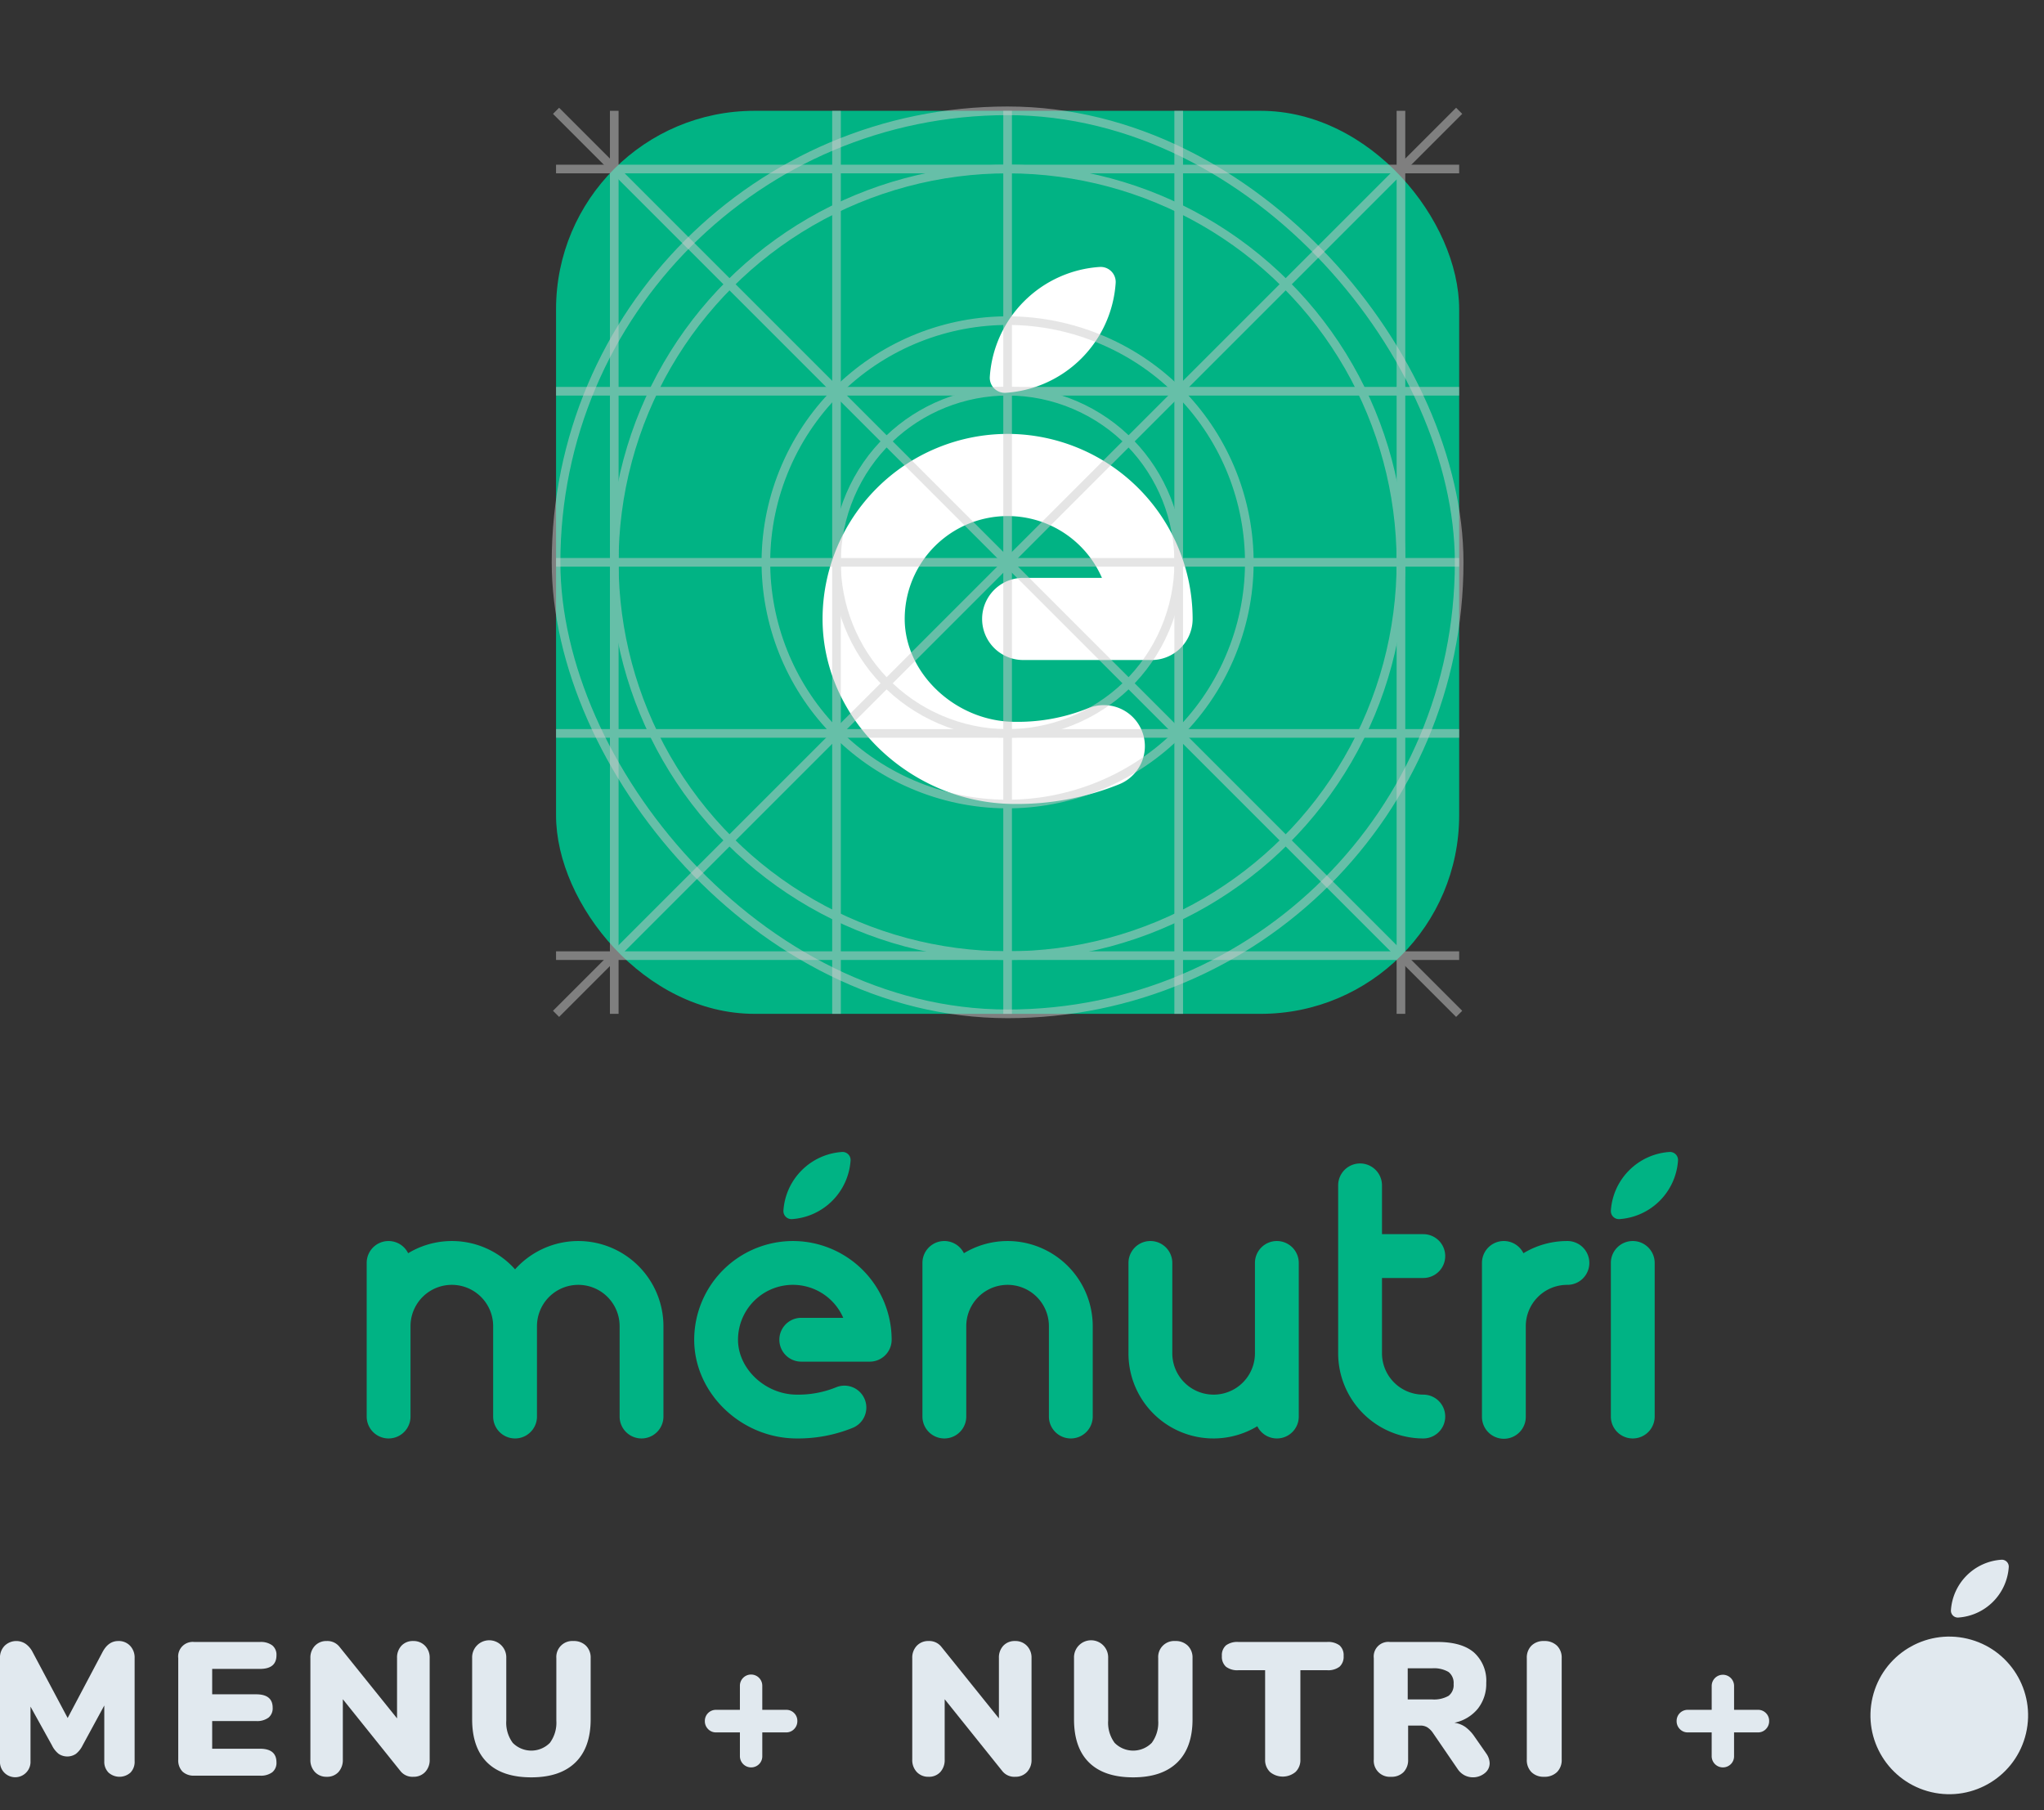 <svg xmlns="http://www.w3.org/2000/svg" width="463.015" height="410.075" viewBox="0 0 463.015 410.075">
  <rect x="0" y="0" width="463.015" height="410.075" fill="#333333" stroke="none"/>
  <g id="Group_2211" data-name="Group 2211" transform="translate(-159.694 -205.079)">
    <g id="Group_1472" data-name="Group 1472">
      <rect id="Rectangle_622" data-name="Rectangle 622" width="204.576" height="204.576" rx="44.955" transform="translate(285.653 230.184)" fill="#01b384"/>
      <g id="Group_1467" data-name="Group 1467">
        <path id="Path_1634" data-name="Path 1634" d="M387.941,303.378a41.964,41.964,0,0,0-41.917,41.915c0,22.723,19.961,41.919,43.589,41.919a61.644,61.644,0,0,0,23.564-4.445,9.3,9.3,0,1,0-6.89-17.284,42.506,42.506,0,0,1-16.674,3.12c-13.308,0-24.981-10.893-24.981-23.31a23.309,23.309,0,0,1,44.679-9.3H391.472a9.3,9.3,0,1,0,0,18.609h29.082a9.305,9.305,0,0,0,9.3-9.3A41.964,41.964,0,0,0,387.941,303.378Z" fill="#fff"/>
        <path id="Path_1635" data-name="Path 1635" d="M391.683,273.331a26.684,26.684,0,0,0-7.776,17.138,3.41,3.41,0,0,0,3.6,3.6,26.751,26.751,0,0,0,24.914-24.914,3.409,3.409,0,0,0-3.6-3.6A26.68,26.68,0,0,0,391.683,273.331Z" fill="#fff"/>
      </g>
      <g id="Group_1471" data-name="Group 1471">
        <rect id="Rectangle_623" data-name="Rectangle 623" width="204.576" height="204.576" rx="102.288" transform="translate(285.653 230.184)" fill="none" stroke="#ccc" stroke-miterlimit="10" stroke-width="1.956" opacity="0.5"/>
        <g id="Group_1470" data-name="Group 1470">
          <g id="Group_1469" data-name="Group 1469" opacity="0.5">
            <g id="Group_1468" data-name="Group 1468">
              <line id="Line_468" data-name="Line 468" x1="204.576" y2="204.576" transform="translate(285.653 230.184)" fill="none" stroke="#ccc" stroke-miterlimit="10" stroke-width="1.956"/>
              <line id="Line_469" data-name="Line 469" x2="204.576" y2="204.576" transform="translate(285.653 230.184)" fill="none" stroke="#ccc" stroke-miterlimit="10" stroke-width="1.956"/>
              <line id="Line_470" data-name="Line 470" y2="204.576" transform="translate(477.043 230.184)" fill="none" stroke="#ccc" stroke-miterlimit="10" stroke-width="1.956"/>
              <line id="Line_471" data-name="Line 471" y2="204.576" transform="translate(426.698 230.184)" fill="none" stroke="#ccc" stroke-miterlimit="10" stroke-width="1.956"/>
              <line id="Line_472" data-name="Line 472" y2="204.576" transform="translate(387.941 230.184)" fill="none" stroke="#ccc" stroke-miterlimit="10" stroke-width="1.956"/>
              <line id="Line_473" data-name="Line 473" y2="204.576" transform="translate(349.183 230.184)" fill="none" stroke="#ccc" stroke-miterlimit="10" stroke-width="1.956"/>
              <line id="Line_474" data-name="Line 474" y2="204.576" transform="translate(298.839 230.184)" fill="none" stroke="#ccc" stroke-miterlimit="10" stroke-width="1.956"/>
              <line id="Line_475" data-name="Line 475" x2="204.576" transform="translate(285.653 243.369)" fill="none" stroke="#ccc" stroke-miterlimit="10" stroke-width="1.956"/>
              <line id="Line_476" data-name="Line 476" x2="204.576" transform="translate(285.653 293.714)" fill="none" stroke="#ccc" stroke-miterlimit="10" stroke-width="1.956"/>
              <line id="Line_477" data-name="Line 477" x2="204.576" transform="translate(285.653 332.472)" fill="none" stroke="#ccc" stroke-miterlimit="10" stroke-width="1.956"/>
              <line id="Line_478" data-name="Line 478" x2="204.576" transform="translate(285.653 371.229)" fill="none" stroke="#ccc" stroke-miterlimit="10" stroke-width="1.956"/>
              <line id="Line_479" data-name="Line 479" x2="204.576" transform="translate(285.653 421.574)" fill="none" stroke="#ccc" stroke-miterlimit="10" stroke-width="1.956"/>
              <circle id="Ellipse_106" data-name="Ellipse 106" cx="38.757" cy="38.757" r="38.757" transform="translate(337.064 352.864) rotate(-66.842)" fill="none" stroke="#ccc" stroke-miterlimit="10" stroke-width="1.956"/>
              <circle id="Ellipse_107" data-name="Ellipse 107" cx="54.74" cy="54.74" r="54.74" transform="translate(315.996 361.053) rotate(-66.666)" fill="none" stroke="#ccc" stroke-miterlimit="10" stroke-width="1.956"/>
              <circle id="Ellipse_108" data-name="Ellipse 108" cx="89.102" cy="89.102" r="89.102" transform="translate(261.931 332.472) rotate(-45)" fill="none" stroke="#ccc" stroke-miterlimit="10" stroke-width="1.956"/>
            </g>
          </g>
        </g>
      </g>
    </g>
    <g id="Group_1473" data-name="Group 1473">
      <path id="Path_1636" data-name="Path 1636" d="M339.311,486.227a22.387,22.387,0,0,0-22.363,22.362c0,12.123,10.649,22.364,23.255,22.364a32.9,32.9,0,0,0,12.572-2.371,4.964,4.964,0,1,0-3.676-9.222,22.684,22.684,0,0,1-8.9,1.665c-7.1,0-13.327-5.812-13.327-12.436a12.435,12.435,0,0,1,23.837-4.964H341.2a4.964,4.964,0,1,0,0,9.928H356.71a4.964,4.964,0,0,0,4.964-4.964A22.387,22.387,0,0,0,339.311,486.227Z" fill="#00b384"/>
      <path id="Path_1637" data-name="Path 1637" d="M387.941,486.227a19.141,19.141,0,0,0-9.9,2.763,4.951,4.951,0,0,0-9.392,2.2v34.8a4.964,4.964,0,0,0,9.928,0V505.514a9.36,9.36,0,1,1,18.72,0v20.475a4.964,4.964,0,0,0,9.928,0V505.514A19.31,19.31,0,0,0,387.941,486.227Z" fill="#00b384"/>
      <path id="Path_1638" data-name="Path 1638" d="M290.693,486.227a19.222,19.222,0,0,0-14.324,6.416,19.161,19.161,0,0,0-24.22-3.653,4.951,4.951,0,0,0-9.392,2.2v34.8a4.964,4.964,0,0,0,9.928,0V505.514a9.36,9.36,0,1,1,18.72,0v20.475a4.964,4.964,0,0,0,9.928,0V505.514a9.359,9.359,0,1,1,18.719,0v20.475a4.964,4.964,0,0,0,9.928,0V505.514A19.309,19.309,0,0,0,290.693,486.227Z" fill="#00b384"/>
      <path id="Path_1639" data-name="Path 1639" d="M529.555,486.227a4.964,4.964,0,0,0-4.964,4.963v34.8a4.964,4.964,0,0,0,9.928,0v-34.8A4.964,4.964,0,0,0,529.555,486.227Z" fill="#00b384"/>
      <path id="Path_1640" data-name="Path 1640" d="M514.686,486.227a19.143,19.143,0,0,0-9.9,2.763,4.95,4.95,0,0,0-9.391,2.2v34.8a4.964,4.964,0,1,0,9.927,0V505.514a9.371,9.371,0,0,1,9.36-9.36,4.964,4.964,0,1,0,0-9.927Z" fill="#00b384"/>
      <path id="Path_1641" data-name="Path 1641" d="M448.933,486.227a4.964,4.964,0,0,0-4.964,4.963v20.475a9.359,9.359,0,1,1-18.719,0V491.19a4.964,4.964,0,0,0-9.928,0v20.475a19.247,19.247,0,0,0,29.183,16.525,4.951,4.951,0,0,0,9.392-2.2v-34.8A4.964,4.964,0,0,0,448.933,486.227Z" fill="#00b384"/>
      <path id="Path_1642" data-name="Path 1642" d="M482.107,494.6a4.964,4.964,0,1,0,0-9.928h-9.359V473.618a4.964,4.964,0,1,0-9.928,0v38.047a19.309,19.309,0,0,0,19.287,19.288,4.964,4.964,0,1,0,0-9.928,9.37,9.37,0,0,1-9.359-9.36V494.6Z" fill="#00b384"/>
      <path id="Path_1643" data-name="Path 1643" d="M341.308,470.2a14.236,14.236,0,0,0-4.149,9.144,1.82,1.82,0,0,0,1.919,1.919,14.272,14.272,0,0,0,13.292-13.292,1.819,1.819,0,0,0-1.919-1.919A14.235,14.235,0,0,0,341.308,470.2Z" fill="#00b384"/>
      <path id="Path_1644" data-name="Path 1644" d="M528.744,470.2a14.236,14.236,0,0,0-4.149,9.144,1.82,1.82,0,0,0,1.919,1.919,14.272,14.272,0,0,0,13.292-13.292,1.819,1.819,0,0,0-1.919-1.919A14.235,14.235,0,0,0,528.744,470.2Z" fill="#00b384"/>
    </g>
    <g id="Group_1475" data-name="Group 1475">
      <g id="Group_1474" data-name="Group 1474">
        <path id="Path_1645" data-name="Path 1645" d="M189.16,577.917a3.866,3.866,0,0,1,1.031,2.792v23.367a3.482,3.482,0,0,1-.945,2.577,3.728,3.728,0,0,1-4.961,0,3.44,3.44,0,0,1-.967-2.577V591.447l-4.9,9.021a5.531,5.531,0,0,1-1.547,1.954,3.509,3.509,0,0,1-3.865,0,5.508,5.508,0,0,1-1.546-1.954l-4.855-8.763v12.371a3.454,3.454,0,0,1-.966,2.555,3.452,3.452,0,0,1-5.949-2.555V580.709a3.819,3.819,0,0,1,1.053-2.792,3.792,3.792,0,0,1,4.789-.408,5.212,5.212,0,0,1,1.589,1.911l7.9,14.862,7.86-14.862q1.332-2.577,3.608-2.576A3.526,3.526,0,0,1,189.16,577.917Z" fill="#e1e9ef"/>
        <path id="Path_1646" data-name="Path 1646" d="M201.014,606.4a3.664,3.664,0,0,1-.944-2.707v-22.98a3.3,3.3,0,0,1,3.651-3.651h14.862a4.329,4.329,0,0,1,2.791.773,2.721,2.721,0,0,1,.946,2.234q0,3.091-3.737,3.092H207.758v5.756h9.965q3.738,0,3.738,3.049a2.717,2.717,0,0,1-.946,2.234,4.325,4.325,0,0,1-2.792.773h-9.965v6.272h10.825q3.735,0,3.737,3.092a2.72,2.72,0,0,1-.946,2.234,4.324,4.324,0,0,1-2.791.773H203.721A3.664,3.664,0,0,1,201.014,606.4Z" fill="#e1e9ef"/>
        <path id="Path_1647" data-name="Path 1647" d="M255.973,577.917a3.819,3.819,0,0,1,1.053,2.792v22.98a3.922,3.922,0,0,1-1.031,2.835,3.527,3.527,0,0,1-2.663,1.074,3.456,3.456,0,0,1-2.921-1.288l-13.058-16.28v13.659a4.024,4.024,0,0,1-.988,2.835A3.443,3.443,0,0,1,233.7,607.6a3.525,3.525,0,0,1-2.663-1.074,3.922,3.922,0,0,1-1.031-2.835v-22.98a3.866,3.866,0,0,1,1.031-2.792,3.524,3.524,0,0,1,2.663-1.073,3.478,3.478,0,0,1,2.878,1.288l13.058,16.236V580.709a3.892,3.892,0,0,1,1.01-2.814,3.489,3.489,0,0,1,2.641-1.051A3.594,3.594,0,0,1,255.973,577.917Z" fill="#e1e9ef"/>
        <path id="Path_1648" data-name="Path 1648" d="M270.061,604.376q-3.412-3.351-3.414-9.793V580.709a3.869,3.869,0,1,1,7.731,0v14.174a7.681,7.681,0,0,0,1.461,5.027,5.914,5.914,0,0,0,8.419,0,7.681,7.681,0,0,0,1.461-5.027V580.709a3.62,3.62,0,0,1,3.865-3.865,3.879,3.879,0,0,1,2.835,1.051,3.765,3.765,0,0,1,1.074,2.814v13.874q0,6.4-3.457,9.772t-9.988,3.372Q273.478,607.727,270.061,604.376Z" fill="#e1e9ef"/>
        <path id="Path_1649" data-name="Path 1649" d="M339.582,593.166a2.453,2.453,0,0,1,.73,1.8,2.525,2.525,0,0,1-.73,1.826,2.42,2.42,0,0,1-1.8.752h-5.411v5.369a2.489,2.489,0,0,1-.709,1.8,2.545,2.545,0,0,1-4.36-1.8v-5.369h-5.412a2.413,2.413,0,0,1-1.8-.752,2.517,2.517,0,0,1-.73-1.826,2.5,2.5,0,0,1,2.534-2.534H327.3v-5.411a2.535,2.535,0,1,1,5.069,0v5.411h5.411A2.451,2.451,0,0,1,339.582,593.166Z" fill="#e1e9ef"/>
        <path id="Path_1650" data-name="Path 1650" d="M392.307,577.917a3.815,3.815,0,0,1,1.053,2.792v22.98a3.921,3.921,0,0,1-1.03,2.835,3.527,3.527,0,0,1-2.664,1.074,3.458,3.458,0,0,1-2.921-1.288l-13.058-16.28v13.659a4.023,4.023,0,0,1-.987,2.835,3.443,3.443,0,0,1-2.663,1.074,3.527,3.527,0,0,1-2.664-1.074,3.921,3.921,0,0,1-1.03-2.835v-22.98a3.865,3.865,0,0,1,1.03-2.792,3.527,3.527,0,0,1,2.664-1.073,3.478,3.478,0,0,1,2.878,1.288l13.057,16.236V580.709a3.9,3.9,0,0,1,1.01-2.814,3.492,3.492,0,0,1,2.641-1.051A3.591,3.591,0,0,1,392.307,577.917Z" fill="#e1e9ef"/>
        <path id="Path_1651" data-name="Path 1651" d="M406.4,604.376q-3.414-3.351-3.414-9.793V580.709a3.869,3.869,0,1,1,7.731,0v14.174a7.676,7.676,0,0,0,1.461,5.027,5.913,5.913,0,0,0,8.418,0,7.676,7.676,0,0,0,1.461-5.027V580.709a3.622,3.622,0,0,1,3.866-3.865,3.879,3.879,0,0,1,2.835,1.051,3.765,3.765,0,0,1,1.073,2.814v13.874q0,6.4-3.457,9.772t-9.987,3.372Q409.812,607.727,406.4,604.376Z" fill="#e1e9ef"/>
        <path id="Path_1652" data-name="Path 1652" d="M447.374,606.5a3.718,3.718,0,0,1-1.1-2.813V583.458h-6.056a4.224,4.224,0,0,1-2.813-.794,3.029,3.029,0,0,1-.924-2.427,2.961,2.961,0,0,1,.924-2.406,4.311,4.311,0,0,1,2.813-.773h20.1a4.318,4.318,0,0,1,2.814.773,2.964,2.964,0,0,1,.924,2.406,3.032,3.032,0,0,1-.924,2.427,4.231,4.231,0,0,1-2.814.794h-6.057v20.231a3.717,3.717,0,0,1-1.094,2.813,4.519,4.519,0,0,1-5.8,0Z" fill="#e1e9ef"/>
        <path id="Path_1653" data-name="Path 1653" d="M497.135,604.505A2.845,2.845,0,0,1,496,606.8a4.218,4.218,0,0,1-4.575.451,4.249,4.249,0,0,1-1.545-1.417l-5.585-8.161a4.462,4.462,0,0,0-1.267-1.268,2.952,2.952,0,0,0-1.568-.408h-2.792v7.689a3.905,3.905,0,0,1-1.03,2.856A3.786,3.786,0,0,1,474.8,607.6a3.634,3.634,0,0,1-3.909-3.909v-22.98a3.3,3.3,0,0,1,3.651-3.651h10.781q5.5,0,8.268,2.384a8.6,8.6,0,0,1,2.772,6.893,9.073,9.073,0,0,1-1.891,5.821,9.271,9.271,0,0,1-5.325,3.2,5.786,5.786,0,0,1,2.469.946,8.819,8.819,0,0,1,2.083,2.189l2.664,3.823A4,4,0,0,1,497.135,604.505Zm-9.3-15.249a3.052,3.052,0,0,0,1.137-2.662,3.165,3.165,0,0,0-1.137-2.728,6.485,6.485,0,0,0-3.759-.838h-5.5v7.045h5.5A6.619,6.619,0,0,0,487.836,589.256Z" fill="#e1e9ef"/>
        <path id="Path_1654" data-name="Path 1654" d="M506.605,606.545a3.857,3.857,0,0,1-1.052-2.856v-22.98a3.8,3.8,0,0,1,1.052-2.814,3.86,3.86,0,0,1,2.856-1.051,4,4,0,0,1,2.921,1.051,3.761,3.761,0,0,1,1.073,2.814v22.98a3.815,3.815,0,0,1-1.073,2.856,3.993,3.993,0,0,1-2.921,1.053A3.857,3.857,0,0,1,506.605,606.545Z" fill="#e1e9ef"/>
        <path id="Path_1655" data-name="Path 1655" d="M559.718,593.166a2.452,2.452,0,0,1,.729,1.8,2.524,2.524,0,0,1-.729,1.826,2.42,2.42,0,0,1-1.8.752H552.5v5.369a2.485,2.485,0,0,1-.71,1.8,2.545,2.545,0,0,1-4.36-1.8v-5.369h-5.411a2.413,2.413,0,0,1-1.8-.752,2.517,2.517,0,0,1-.73-1.826,2.5,2.5,0,0,1,2.534-2.534h5.411v-5.411a2.535,2.535,0,1,1,5.07,0v5.411h5.411A2.451,2.451,0,0,1,559.718,593.166Z" fill="#e1e9ef"/>
      </g>
      <circle id="Ellipse_109" data-name="Ellipse 109" cx="17.852" cy="17.852" r="17.852" transform="translate(579.792 606.995) rotate(-76.79)" fill="#e1e9ef"/>
      <path id="Path_1656" data-name="Path 1656" d="M605.2,562a12.26,12.26,0,0,0-3.573,7.874,1.567,1.567,0,0,0,1.653,1.652,12.288,12.288,0,0,0,11.446-11.446,1.566,1.566,0,0,0-1.653-1.652A12.251,12.251,0,0,0,605.2,562Z" fill="#e1e9ef"/>
    </g>
  </g>
</svg>
